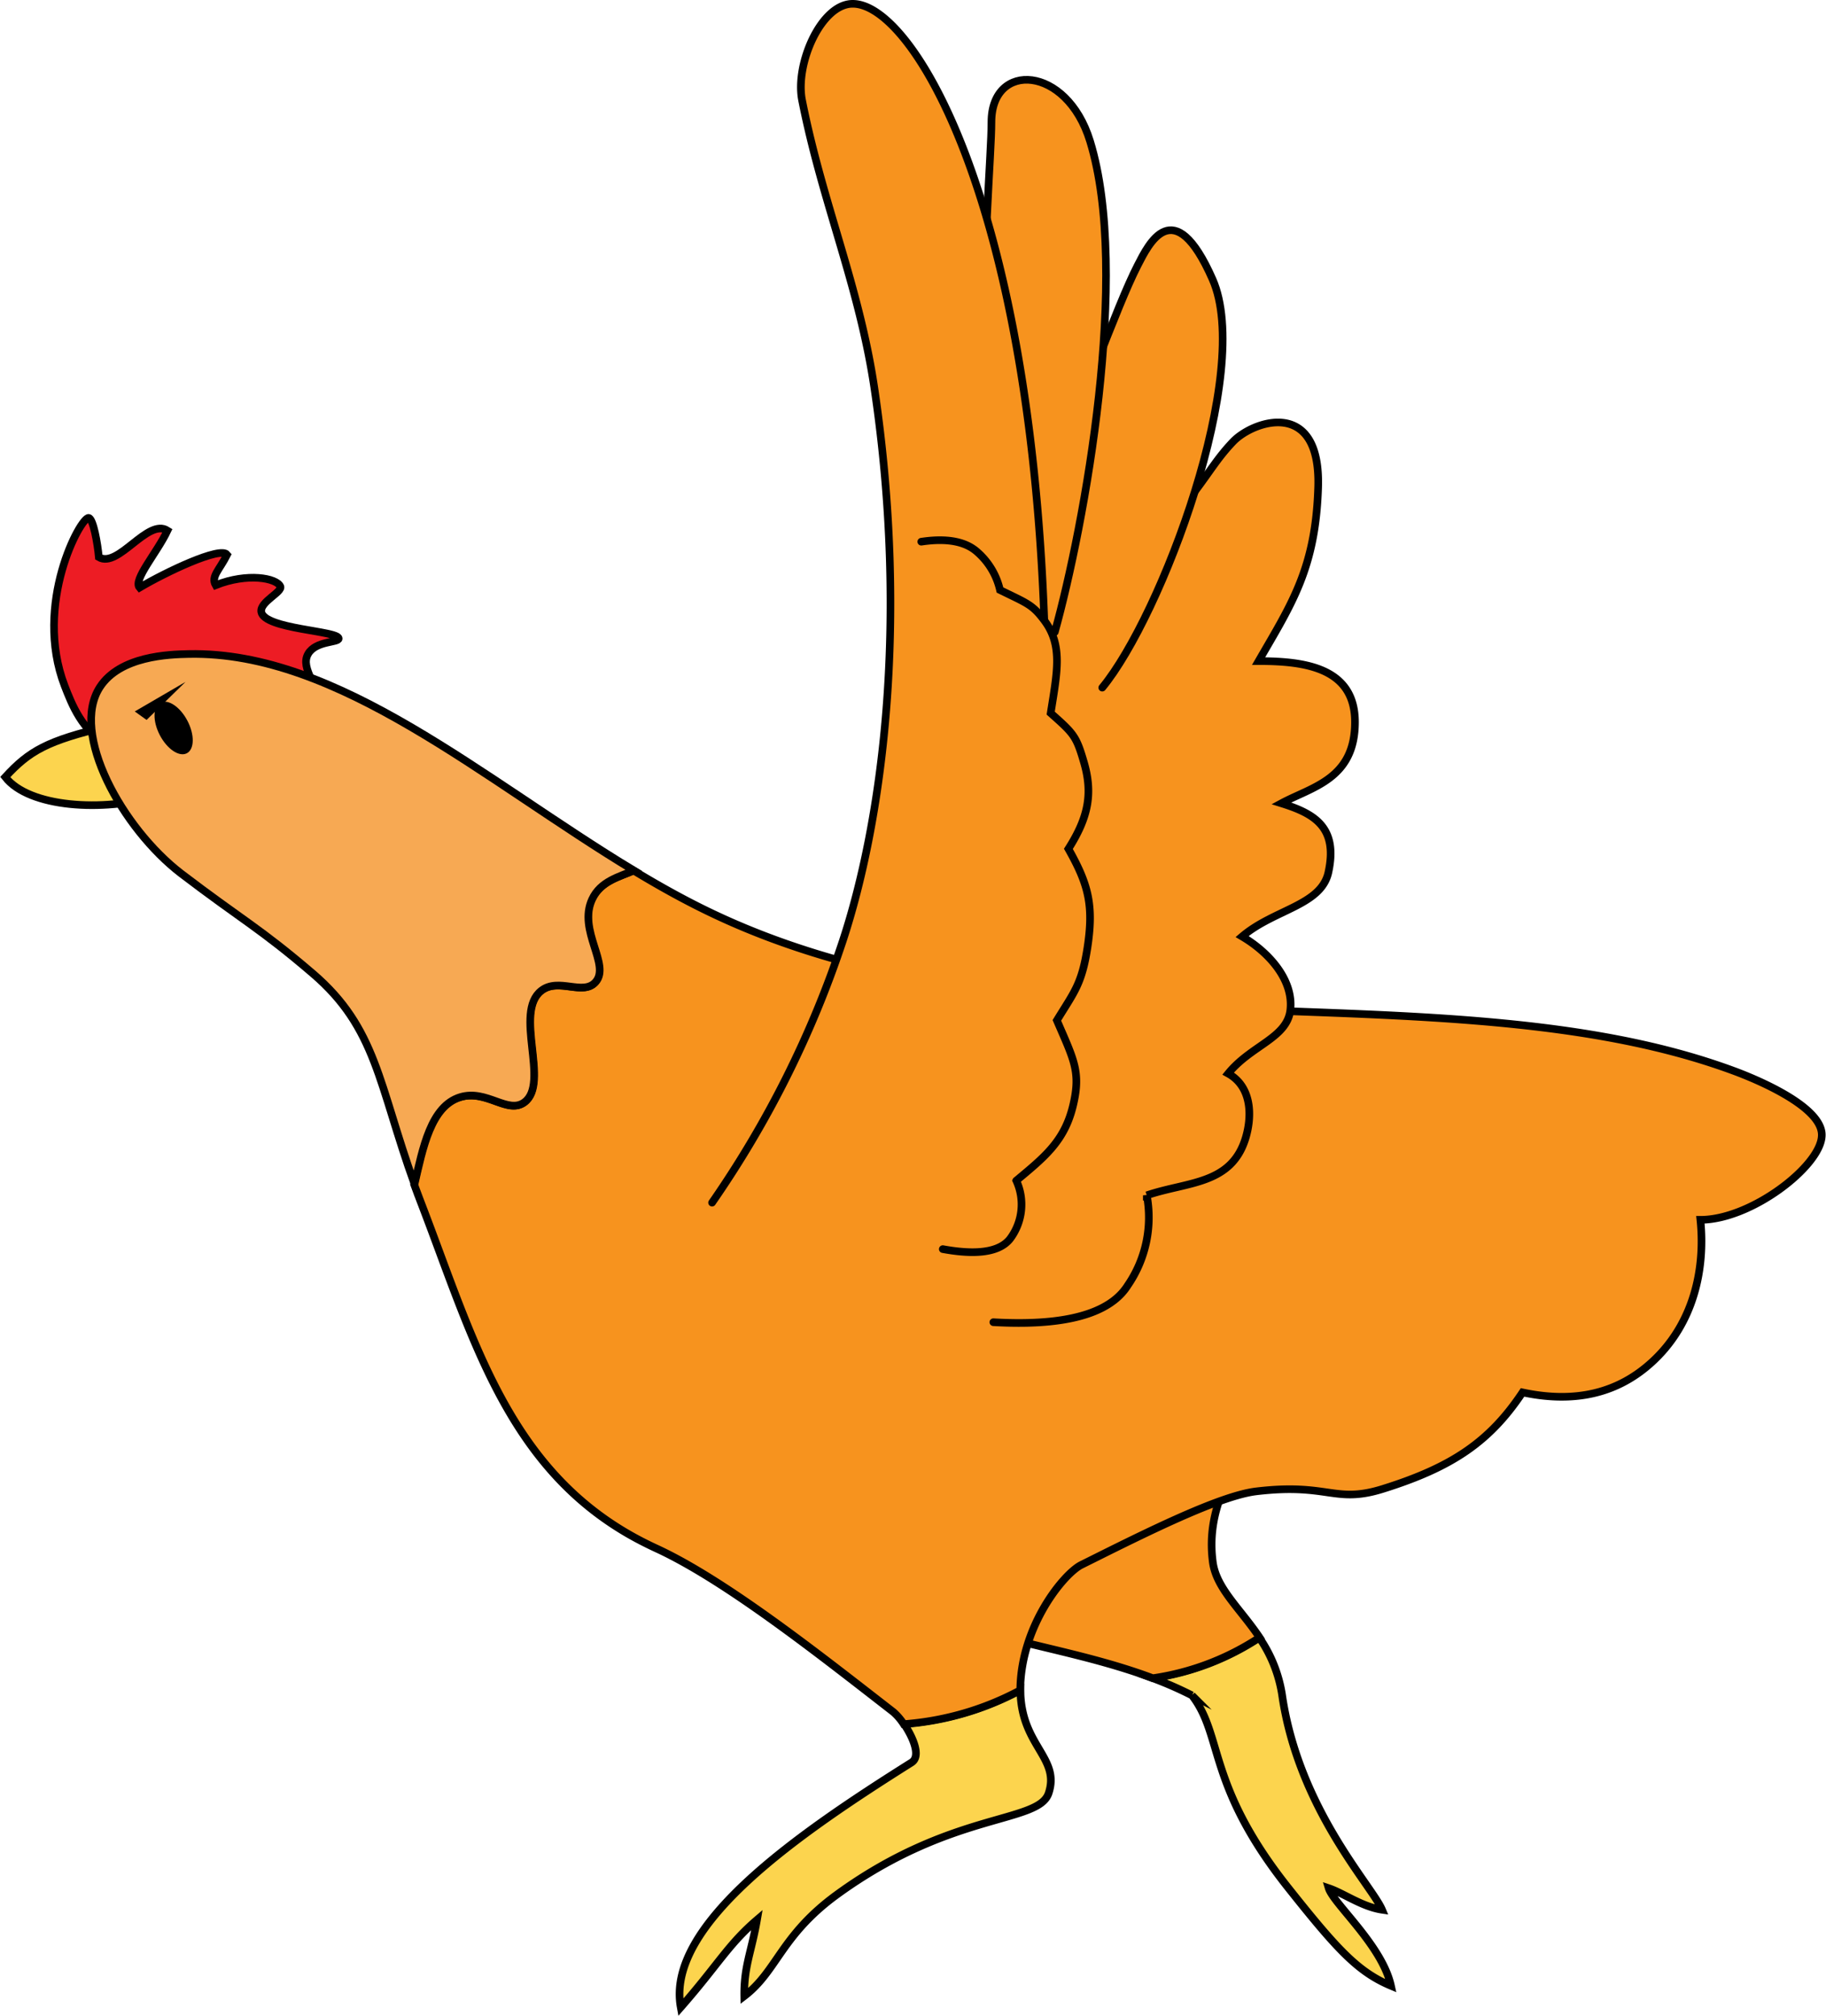 <svg id="Calque_8" data-name="Calque 8" xmlns="http://www.w3.org/2000/svg" viewBox="0 0 239.43 264.23"><defs><style>.cls-1{fill:#fcd44e;}.cls-1,.cls-2,.cls-3,.cls-4,.cls-6{stroke:#000;stroke-miterlimit:10;}.cls-2,.cls-5,.cls-6{fill:#f7931e;}.cls-3{fill:#ed1c24;}.cls-4{fill:#f7a953;}.cls-6{stroke-linecap:round;}</style></defs><path class="cls-1" d="M605.23,552c-4.32-1.82-7-4.71-13.3-12.63-10.9-13.63-8.65-20.12-12.8-25.44a48.19,48.19,0,0,0-5.19-2.27,34.39,34.39,0,0,0,14-5.33,18.06,18.06,0,0,1,3,7.47c2.16,15,11.79,25.07,13.12,28.23-2.63-.39-5.06-2.18-7-2.83C597.67,541.23,604.07,546.7,605.23,552Z" transform="translate(-422.84 -291.72)"/><path class="cls-1" d="M560.34,526.75c-1.33,4-12.73,2.35-27.77,13.3-7.34,5.35-7.81,10-12.14,13.3-.06-3.88.94-5.77,1.67-10-3.79,3.24-5.14,5.94-10,11.47-2-10.81,15.46-22.78,30.26-32.09,1.29-.81.19-3.33-1-5.07a38.27,38.27,0,0,0,15.28-4.44C556.67,520.51,561.9,522.07,560.34,526.75Z" transform="translate(-422.84 -291.72)"/><path class="cls-2" d="M588,506.35a34.39,34.39,0,0,1-14,5.33c-12.41-4.66-26.57-5.3-27.9-10.2-2.38-8.75,36.47-28.31,40.4-23.28,1.88,2.41-5.9,8.3-4.65,18.12C582.24,499.85,585.45,502.53,588,506.35Z" transform="translate(-422.84 -291.72)"/><path class="cls-2" d="M645.8,451.6c.67,6.48-.89,13.64-6.32,18.62-4.42,4.06-10,5.49-17,4-4.32,6.48-9.25,9.81-18.29,12.64-6.38,2-7.08-.8-16.62.33-4.33.52-12.56,4.47-20.18,8.26l-2.77,1.38c-2.27,1.14-7.9,7.95-8,16.3v.13a38.27,38.27,0,0,1-15.28,4.44,7.62,7.62,0,0,0-1.35-1.58c-9.64-7.48-22-17.27-31.09-21.45-1.28-.59-2.5-1.22-3.65-1.88-16-9.23-20.48-25.91-27.11-43.18-.35-.91-.68-1.8-1-2.66,1.07-4.73,2.12-10.24,6-11.42,3.47-1.06,6.24,2.28,8.42.67,3.38-2.5-1.46-11.79,2.22-14.63,2.26-1.75,5.46.7,7.09-1.11,2-2.26-2.35-6.76-.44-10.86,1.12-2.41,3.59-2.94,5.49-3.78,3.14,1.9,6.3,3.67,9.48,5.22,42,20.49,96.66,7,134.67,21,1.51.55,12,4.48,11.64,8.64C661.46,444.63,652.45,451.6,645.8,451.6Z" transform="translate(-422.84 -291.72)"/><path class="cls-1" d="M437,386.92c-8,1.88-10.32,3.22-13.47,6.65,3.12,4,12.8,4.6,19.95,2.49C446.5,395.16,442.36,385.65,437,386.92Z" transform="translate(-422.84 -291.72)"/><path class="cls-3" d="M437.13,389.41c-3.5-1.76-4.89-5.41-5.82-7.81-4.11-10.73,2.12-22.15,3.16-22,.6.11,1.17,3.38,1.33,5.15,2.56,1.51,6.38-5.15,9-3.49-1.39,2.94-4.54,6.46-3.66,7.48,3.37-2,10.59-5.45,11.48-4.32-1,2-2.15,2.86-1.5,4,4.16-1.66,8-.94,8.48.17.3.73-2.7,2-2.5,3.32.37,2.3,10.16,2.47,10.15,3.5,0,.56-3,.28-4,2-1.18,2,1.77,4.4,1,6.65s-4.06,2.25-11.14,3.49C441.86,389.55,440.18,391,437.13,389.41Z" transform="translate(-422.84 -291.72)"/><path class="cls-4" d="M500.48,409.59c-1.91,4.1,2.48,8.6.44,10.86-1.63,1.81-4.83-.64-7.09,1.11-3.68,2.84,1.16,12.13-2.22,14.63-2.18,1.61-4.95-1.73-8.42-.67-3.86,1.18-4.91,6.69-6,11.42-4.72-13.18-5-20.48-13.31-27.6-7-6-9.25-7-17.29-13.13-7.69-5.9-14.62-18.36-10.64-24.45,2.65-4.05,9-4.27,11.64-4.32,19.64-.4,38.69,16.5,58.36,28.37C504.07,406.65,501.6,407.18,500.48,409.59Z" transform="translate(-422.84 -291.72)"/><ellipse cx="445.62" cy="387.1" rx="2.04" ry="3.74" transform="translate(-551.58 -40.78) rotate(-27.64)"/><polygon points="24.32 89.38 19.22 94.36 17.67 93.25 24.32 89.38"/><g id="aile"><rect class="cls-5" x="542.36" y="357.65" width="24.24" height="77.81" transform="translate(-234.17 -470.4) rotate(21.97)"/><path class="cls-6" d="M566.59,370.87c14.63-15.3,14-17.13,17.95-21.28,2.64-2.74,11.51-5.77,11.14,6-.33,10.64-3.49,15.3-7.81,22.78,6,0,12.64.83,12.64,8,0,7.49-5.66,8.48-9.65,10.64,4.33,1.35,7.48,3.13,6.15,9.11-1,4.3-7.14,4.8-11.3,8.35,3.66,2.16,6.77,5.8,6.32,9.65-.44,3.67-5.12,4.59-8.15,8.31,3,1.66,3.19,5.33,2.33,8.31-1.83,6.32-7.65,5.82-13,7.65a15.74,15.74,0,0,1-2.5,11.81c-1.71,2.71-6,5.49-17.62,4.82" transform="translate(-422.84 -291.72)"/><path class="cls-6" d="M556.89,363.23c8-18.62,12.31-31.26,15.13-36.74,1.4-2.71,4.71-9.73,9.81,1.83,5.37,12.14-6.72,44.15-14.46,53.53" transform="translate(-422.84 -291.72)"/><path class="cls-6" d="M551.68,343.47c0-19.12,1.16-31.56,1.16-35.75,0-8,9.86-7.49,12.93,2.5,5.34,17.36-.75,50.42-4.62,64.34" transform="translate(-422.84 -291.72)"/><path class="cls-6" d="M516.21,449.35a134.07,134.07,0,0,0,17.12-34.25c5.09-15.41,8.78-41.39,4.16-72.5-2-13.46-6.82-24.27-9.48-37.74-.94-4.77,2.5-12.66,6.65-12.64,7.77,0,23.11,25.28,25.11,80.81" transform="translate(-422.84 -291.72)"/><path class="cls-6" d="M543.64,362.72c4.14-.62,6.2.34,7.32,1.33a9.4,9.4,0,0,1,3,5c3.55,1.75,4.24,1.88,5.82,4,2.47,3.3,1.66,6.82.83,12.14,3,2.66,3.35,3,4.32,6.32,1.25,4.18.64,7.31-2,11.47,2.63,4.66,3.36,7.41,2.49,13-.74,4.77-1.77,5.82-4,9.48,2.22,5.15,3.15,6.72,2.16,11-1.09,4.74-3.65,6.82-7.48,10a7.5,7.5,0,0,1-.83,7.65c-1.72,2.15-5.64,1.91-8.81,1.33" transform="translate(-422.84 -291.72)"/></g></svg>
